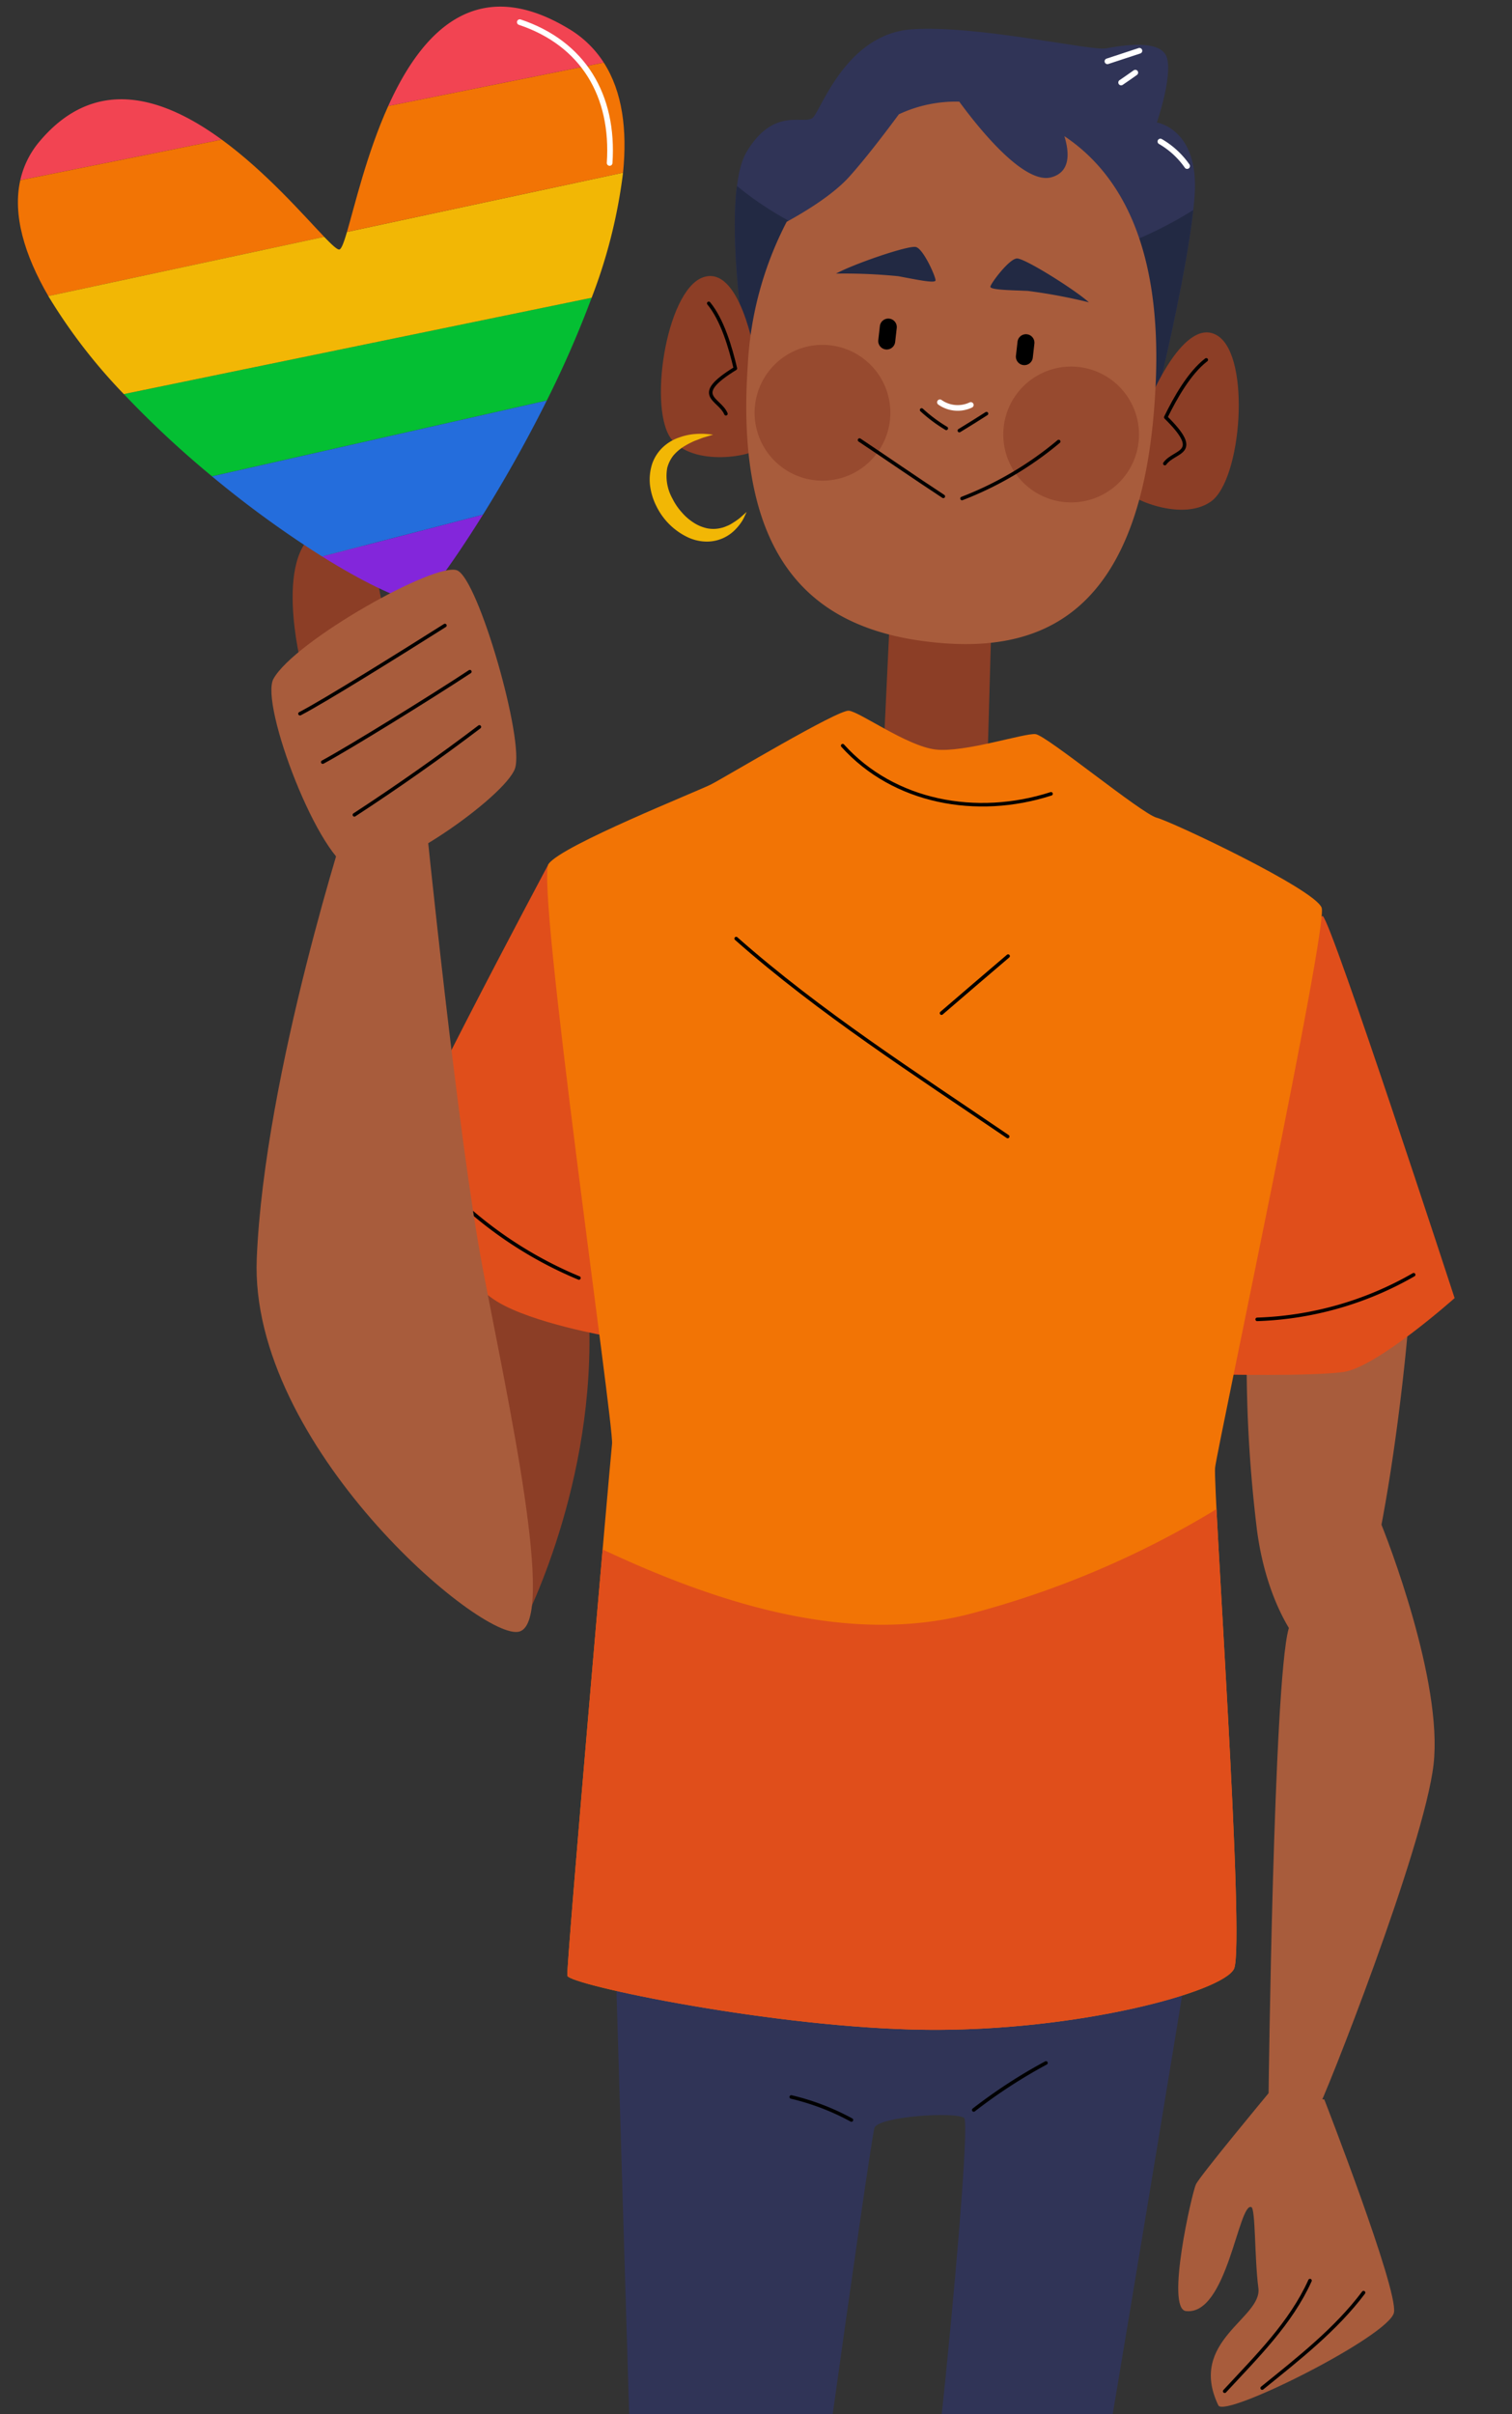 <svg xmlns="http://www.w3.org/2000/svg" xmlns:xlink="http://www.w3.org/1999/xlink" width="213.824" height="341.189" viewBox="0 0 213.824 341.189">
  <rect x="0" y="0" width="213.824" height="341.189" fill="#333333" stroke="none"/>
  <defs>
    <clipPath id="clip-path">
      <rect id="Rectángulo_397174" data-name="Rectángulo 397174" width="213.824" height="341.19" transform="translate(1184.356 12518.551)" fill="#fff" stroke="#707070" stroke-width="1" opacity="0.84"/>
    </clipPath>
    <clipPath id="clip-path-2">
      <rect id="Rectángulo_397186" data-name="Rectángulo 397186" width="219.922" height="515.853" fill="none"/>
    </clipPath>
    <clipPath id="clip-path-4">
      <rect id="Rectángulo_397183" data-name="Rectángulo 397183" width="19.196" height="19.197" fill="none"/>
    </clipPath>
  </defs>
  <g id="c4" transform="translate(-1184.356 -12518.551)" clip-path="url(#clip-path)">
    <g id="Grupo_1088022" data-name="Grupo 1088022" transform="matrix(0.996, 0.087, -0.087, 0.996, 1189.964, 12511.271)">
      <g id="Grupo_1088040" data-name="Grupo 1088040" clip-path="url(#clip-path-2)">
        <g id="Grupo_1088039" data-name="Grupo 1088039">
          <g id="Grupo_1088038" data-name="Grupo 1088038" clip-path="url(#clip-path-2)">
            <path id="Trazado_861901" data-name="Trazado 861901" d="M111.41,441.636S100.141,354,95.968,318.941,84.7,223.373,84.7,223.373l80.544-8.764s-6.678,88.475-9.6,120.191S147.3,439.968,147.3,439.968l-7.929.417s-7.929-71.362-5.425-103.5,2.921-95.988,1.669-96.822-12.1.834-12.52,2.5-4.591,81.8-4.591,90.562,2.922,35.056,2.922,63.017-1.252,45.489-1.252,45.489Z" transform="translate(21.344 54.08)" fill="#303457"/>
            <path id="Trazado_861902" data-name="Trazado 861902" d="M108.938,418.943H117.7s1.252-17.528,1.252-45.489c0-24.279-2.2-47.29-2.783-58.67-7.575-1.737-14.712-5.58-21.659-10.117,4.735,38.9,14.427,114.276,14.427,114.276" transform="translate(23.816 76.774)" fill="#222943"/>
            <path id="Trazado_861903" data-name="Trazado 861903" d="M124.063,314.982c-2.281,32.566,5.494,102.549,5.494,102.549l7.929-.417s5.426-73.451,8.347-105.167c.184-2,.383-4.233.595-6.649a53.281,53.281,0,0,1-22.364,9.684" transform="translate(31.157 76.933)" fill="#222943"/>
            <path id="Trazado_861904" data-name="Trazado 861904" d="M77.284,416.247h45.385c1.565,0-1.878-20.971-1.878-20.971h-6.26S97.942,407.17,95.125,408.422,84.17,412.8,77.284,416.247" transform="translate(19.475 99.606)" fill="#12131e"/>
            <path id="Trazado_861905" data-name="Trazado 861905" d="M128.646,394.026s-1.252,21.284,0,21.284h44.133s-23.162-11.268-25.04-12.52-12.52-8.451-12.52-8.451Z" transform="translate(32.278 99.291)" fill="#12131e"/>
            <path id="Trazado_861906" data-name="Trazado 861906" d="M104.367,319.957a24.4,24.4,0,0,1,4.591-8.347" transform="translate(26.3 78.523)" fill="none" stroke="#000" stroke-linecap="round" stroke-linejoin="round" stroke-width="0.5"/>
            <path id="Trazado_861907" data-name="Trazado 861907" d="M128.7,312.61c.93,2.229,1.914,4.478,2.922,6.678" transform="translate(32.431 78.775)" fill="none" stroke="#000" stroke-linecap="round" stroke-linejoin="round" stroke-width="0.5"/>
            <path id="Trazado_861908" data-name="Trazado 861908" d="M106.034,391.694a25.631,25.631,0,0,0,7.094-.417" transform="translate(26.72 98.599)" fill="none" stroke="#000" stroke-linecap="round" stroke-linejoin="round" stroke-width="0.5"/>
            <line id="Línea_642" data-name="Línea 642" x2="5.426" transform="translate(161.132 488.207)" fill="none" stroke="#000" stroke-linecap="round" stroke-linejoin="round" stroke-width="0.5"/>
            <path id="Trazado_861909" data-name="Trazado 861909" d="M105.7,234.277a34.066,34.066,0,0,1,8.764,2.5" transform="translate(26.636 59.036)" fill="none" stroke="#000" stroke-linecap="round" stroke-linejoin="round" stroke-width="0.5"/>
            <path id="Trazado_861910" data-name="Trazado 861910" d="M126.367,235.456a73.782,73.782,0,0,1,9.6-7.512" transform="translate(31.843 57.44)" fill="none" stroke="#000" stroke-linecap="round" stroke-linejoin="round" stroke-width="0.5"/>
            <path id="Trazado_861911" data-name="Trazado 861911" d="M149.715,149.311a195.465,195.465,0,0,0,3.558,23.888c2.618,11.757,8.8,17.912,11.228,17.823,6.684-.243,7.7-39.46,7.553-49.9s-23.034,2.743-22.339,8.189" transform="translate(37.723 34.577)" fill="#a85c3c"/>
            <path id="Trazado_861912" data-name="Trazado 861912" d="M160.03,245.841s-4.351-57.723-2.893-65.618,9.694-19.788,11.288-16.824,11.11,22.413,10.808,34.1-11.277,48.553-12.154,50.2-7.1.232-7.049-1.853" transform="translate(39.522 41.058)" fill="#a85c3c"/>
            <path id="Trazado_861913" data-name="Trazado 861913" d="M152.523,260.858c-2.927-.076-.611-16.715-.161-17.955s9.122-13.749,9.122-13.749l7.928.205s12.731,25.794,12.439,29.126-22.557,17.021-23.606,15.254c-5.161-8.693,5.134-12.809,4.2-17.008s-1.363-11.164-2-11.324c-1.865-.464-2.072,15.6-7.914,15.451" transform="translate(38.068 57.745)" fill="#a85c3c"/>
            <path id="Trazado_861914" data-name="Trazado 861914" d="M146.77,162.052s12.772-.829,17.435-1.867S179,148.4,179,148.4s-21.854-51.273-23.278-52.179-8.948,65.833-8.948,65.833" transform="translate(36.985 24.244)" fill="#e04e1b"/>
            <path id="Trazado_861915" data-name="Trazado 861915" d="M150.5,143.881A47.468,47.468,0,0,0,172,135.67" transform="translate(37.925 34.188)" fill="none" stroke="#000" stroke-linecap="round" stroke-linejoin="round" stroke-width="0.5"/>
            <path id="Trazado_861916" data-name="Trazado 861916" d="M157.376,266.46c4.088-5.273,8.476-10.387,10.658-16.631" transform="translate(39.658 62.955)" fill="none" stroke="#000" stroke-linecap="round" stroke-linejoin="round" stroke-width="0.5"/>
            <path id="Trazado_861917" data-name="Trazado 861917" d="M161.562,265.345c4.758-4.589,9.665-9.162,13.113-14.69" transform="translate(40.712 63.163)" fill="none" stroke="#000" stroke-linecap="round" stroke-linejoin="round" stroke-width="0.5"/>
            <path id="Trazado_861918" data-name="Trazado 861918" d="M36.98,82.227s-5.837-16.432,1.449-19.689,9.688,12.775,9.688,12.775Z" transform="translate(8.761 15.649)" fill="#8c3e26"/>
            <path id="Trazado_861919" data-name="Trazado 861919" d="M2.357,23.081A12.769,12.769,0,0,0,.095,28.815l27.888-8.2c-8.586-5.188-18.5-7.64-25.626,2.468" transform="translate(0.024 4.06)" fill="#f24452"/>
            <path id="Trazado_861920" data-name="Trazado 861920" d="M27.291,63.681l46.239-14.8a147.271,147.271,0,0,0,5.057-15.026L13.851,53.182a139.656,139.656,0,0,0,13.44,10.5" transform="translate(3.49 8.532)" fill="#04bf33"/>
            <path id="Trazado_861921" data-name="Trazado 861921" d="M51.835,72.582c.585.09,4.014-5.238,8.085-13.26L37.763,67.195c5.762,2.94,10.772,4.876,14.072,5.387" transform="translate(9.516 14.949)" fill="#8326db"/>
            <path id="Trazado_861922" data-name="Trazado 861922" d="M41.083,70.585l22.158-7.871c2.456-4.836,5.143-10.651,7.583-16.852l-46.239,14.8a147.775,147.775,0,0,0,16.5,9.927" transform="translate(6.195 11.557)" fill="#246ddc"/>
            <path id="Trazado_861923" data-name="Trazado 861923" d="M28.007,19.707.12,27.909C-.546,32.865,1.605,38.349,5.5,43.878L43.646,32.139c-3.125-2.737-8.981-8.407-15.639-12.432" transform="translate(0 4.966)" fill="#f27405"/>
            <path id="Trazado_861924" data-name="Trazado 861924" d="M45.684,31.228c-.316,1.564-.582,2.515-.874,2.567s-1.089-.565-2.271-1.6L4.39,43.934A78.262,78.262,0,0,0,16.234,56.806L80.971,37.482a74.082,74.082,0,0,0,2.887-18Z" transform="translate(1.106 4.91)" fill="#f2b705"/>
            <path id="Trazado_861925" data-name="Trazado 861925" d="M75.546,22.557c.081-6.086-1.082-11.416-4.075-15.273L41.635,16.059C39.206,23,38.143,30.481,37.373,34.3Z" transform="translate(9.418 1.836)" fill="#f27405"/>
            <path id="Trazado_861926" data-name="Trazado 861926" d="M65.323,4.325C51.387-2.55,44.486,6.795,40.778,17.4L70.614,8.623a14.983,14.983,0,0,0-5.291-4.3" transform="translate(10.276 0.497)" fill="#f24452"/>
            <path id="Trazado_861927" data-name="Trazado 861927" d="M54.762,3.565c9.2,2.214,14.2,9.182,14.393,18.725" transform="translate(13.8 0.898)" fill="none" stroke="#fff" stroke-linecap="round" stroke-linejoin="round" stroke-width="0.8"/>
            <path id="Trazado_861928" data-name="Trazado 861928" d="M73.484,196.051s8.654-19.815,6.131-43.363-20.735-9.3-20.735-9.3-.444,41.318,14.6,52.666" transform="translate(14.837 35.056)" fill="#8c3e26"/>
            <path id="Trazado_861929" data-name="Trazado 861929" d="M51.288,146s11.6,11.572,16.853,14.213,16.19,3.551,16.19,3.551L70.066,97.952S50.736,143.165,51.288,146" transform="translate(12.921 24.683)" fill="#e04e1b"/>
            <path id="Trazado_861930" data-name="Trazado 861930" d="M54.4,132.072a56.884,56.884,0,0,0,24.236,15.239" transform="translate(13.708 33.281)" fill="none" stroke="#000" stroke-linecap="round" stroke-linejoin="round" stroke-width="0.5"/>
            <path id="Trazado_861931" data-name="Trazado 861931" d="M33.527,83.387c2.51-5.613,21.458-18.545,24.562-17.525S69.7,89.02,68.658,93.062s-16.412,17.108-21.4,16.354S31.865,87.1,33.527,83.387" transform="translate(8.404 16.582)" fill="#a85c3c"/>
            <path id="Trazado_861932" data-name="Trazado 861932" d="M44.929,94.242s-8.8,37.657-7.6,63.989,36.556,51.355,41.619,49.295S74.459,175.16,69.3,156.866s-13.7-63.288-13.7-63.288Z" transform="translate(9.377 23.581)" fill="#a85c3c"/>
            <path id="Trazado_861933" data-name="Trazado 861933" d="M36.818,86.372c3.418-2.172,13.547-9.8,19.337-14.206" transform="translate(9.278 18.185)" fill="none" stroke="#000" stroke-linecap="round" stroke-linejoin="round" stroke-width="0.5"/>
            <path id="Trazado_861934" data-name="Trazado 861934" d="M39.854,91.664C43.316,89.393,54.3,81.21,59.471,77.115" transform="translate(10.043 19.432)" fill="none" stroke="#000" stroke-linecap="round" stroke-linejoin="round" stroke-width="0.5"/>
            <path id="Trazado_861935" data-name="Trazado 861935" d="M43.935,97.16c5.635-4.416,11.343-9.222,16.533-13.926" transform="translate(11.071 20.974)" fill="none" stroke="#000" stroke-linecap="round" stroke-linejoin="round" stroke-width="0.5"/>
            <path id="Trazado_861936" data-name="Trazado 861936" d="M84.548,49.936s-6.08-23.222-2.773-30.025,7.836-4.389,8.912-5.614S94.343,2.075,103.565.644s25.443.868,27.545.3,7.776-2.1,8.751.642-.656,9.168-.656,9.168,6.045.366,6.22,9.762-2.832,28.733-2.832,28.733Z" transform="translate(20.359 0)" fill="#303457"/>
            <path id="Trazado_861937" data-name="Trazado 861937" d="M108.639,29.49c-9.5-.864-19.594-3.517-27.821-9.188-.383,9.361,3.73,25.079,3.73,25.079l58.045-.69s2.6-16.71,2.822-26.612c-10.662,8.057-24.266,12.246-36.776,11.412" transform="translate(20.359 4.556)" fill="#222943"/>
            <path id="Trazado_861938" data-name="Trazado 861938" d="M102.265,66.965l.76,19.014,14.8.592L116.669,66.92Z" transform="translate(25.77 16.863)" fill="#8c3e26"/>
            <path id="Trazado_861939" data-name="Trazado 861939" d="M87.085,40.773s-3.221-12.608-8.292-10.234-6.144,19.67-2.272,23.32,12.5.949,12.531-.3-1.967-12.783-1.967-12.783" transform="translate(18.695 7.621)" fill="#8c3e26"/>
            <path id="Trazado_861940" data-name="Trazado 861940" d="M129.906,41.858s3.87-12.424,8.812-9.791,5.118,19.962,1.064,23.406-12.532.3-12.5-.95,2.625-12.665,2.625-12.665" transform="translate(32.074 7.989)" fill="#8c3e26"/>
            <path id="Trazado_861941" data-name="Trazado 861941" d="M78.792,33.337c2.118,2.15,3.6,5.947,4.552,8.838-5.981,4.448-1.891,4.393-.774,6.5" transform="translate(19.855 8.401)" fill="none" stroke="#000" stroke-linecap="round" stroke-linejoin="round" stroke-width="0.5"/>
            <path id="Trazado_861942" data-name="Trazado 861942" d="M141.478,44.982c-.944-19.922-8.236-29.036-15.887-33.227.91,2.239,1.342,4.982-1.358,5.958-3.8,1.375-10.964-6.195-13.878-9.525A18.985,18.985,0,0,0,102,10.71c-1.551,2.533-4.117,6.612-6.219,9.4s-5.877,5.535-8.267,7.119a49.374,49.374,0,0,0-3.722,20.645c.515,28.505,13.148,36.347,29.106,36.76,15.019.388,30.2-5.48,28.578-39.651" transform="translate(21.113 2.063)" fill="#a85c3c"/>
            <g id="Grupo_1088034" data-name="Grupo 1088034" transform="translate(106.423 46.148)" opacity="0.6">
              <g id="Grupo_1088033" data-name="Grupo 1088033">
                <g id="Grupo_1088032" data-name="Grupo 1088032" clip-path="url(#clip-path-4)">
                  <path id="Trazado_861943" data-name="Trazado 861943" d="M104.2,46.458a9.6,9.6,0,1,1-9.6-9.6,9.6,9.6,0,0,1,9.6,9.6" transform="translate(-85.003 -36.86)" fill="#8c3e26"/>
                </g>
              </g>
            </g>
            <g id="Grupo_1088037" data-name="Grupo 1088037" transform="translate(141.729 46.148)" opacity="0.6">
              <g id="Grupo_1088036" data-name="Grupo 1088036">
                <g id="Grupo_1088035" data-name="Grupo 1088035" clip-path="url(#clip-path-4)">
                  <path id="Trazado_861944" data-name="Trazado 861944" d="M132.4,46.458a9.6,9.6,0,1,1-9.6-9.6,9.6,9.6,0,0,1,9.6,9.6" transform="translate(-113.203 -36.86)" fill="#8c3e26"/>
                </g>
              </g>
            </g>
            <path id="Trazado_861945" data-name="Trazado 861945" d="M92.833,29.693a76.629,76.629,0,0,1,8.778-.4c2.342.218,5.306.607,5.318.138s-2.081-4.281-3.171-4.465-8.7,3.218-10.925,4.726" transform="translate(23.393 6.29)" fill="#222943"/>
            <path id="Trazado_861946" data-name="Trazado 861946" d="M100.635,36.494a1.2,1.2,0,1,1-2.4-.061l.051-1.982a1.2,1.2,0,1,1,2.4.063Z" transform="translate(24.755 8.387)"/>
            <path id="Trazado_861947" data-name="Trazado 861947" d="M136.35,34.8c-2.227,2.037-3.906,5.753-5,8.59,5.742,4.751,1.659,4.486.437,6.529" transform="translate(33.099 8.769)" fill="none" stroke="#000" stroke-linecap="round" stroke-linejoin="round" stroke-width="0.5"/>
            <path id="Trazado_861948" data-name="Trazado 861948" d="M124.39,30.547a76.951,76.951,0,0,0-8.744-.853c-2.352.1-5.333.333-5.32-.135s2.3-4.17,3.4-4.3,8.516,3.665,10.667,5.285" transform="translate(27.801 6.365)" fill="#222943"/>
            <path id="Trazado_861949" data-name="Trazado 861949" d="M113.881,36.838a1.2,1.2,0,0,0,2.4.063l.051-1.982a1.2,1.2,0,0,0-2.4-.061Z" transform="translate(28.697 8.489)"/>
            <path id="Trazado_861950" data-name="Trazado 861950" d="M103.8,43.237a21.382,21.382,0,0,0,3.7,2.287" transform="translate(26.156 10.895)" fill="none" stroke="#000" stroke-linecap="round" stroke-linejoin="round" stroke-width="0.5"/>
            <path id="Trazado_861951" data-name="Trazado 861951" d="M108.247,45.735c1.146-.84,2.515-1.872,3.618-2.724" transform="translate(27.277 10.838)" fill="none" stroke="#000" stroke-linecap="round" stroke-linejoin="round" stroke-width="0.5"/>
            <path id="Trazado_861952" data-name="Trazado 861952" d="M97.106,47.232c3.766,2.057,8.486,4.748,12.5,6.9" transform="translate(24.47 11.902)" fill="none" stroke="#000" stroke-linecap="round" stroke-linejoin="round" stroke-width="0.5"/>
            <path id="Trazado_861953" data-name="Trazado 861953" d="M109.216,54.652a48.279,48.279,0,0,0,12.919-9.215" transform="translate(27.522 11.45)" fill="none" stroke="#000" stroke-linecap="round" stroke-linejoin="round" stroke-width="0.5"/>
            <path id="Trazado_861954" data-name="Trazado 861954" d="M82.272,48.056s-.431.19-1.192.485c-.386.14-.8.389-1.288.6a12.26,12.26,0,0,0-1.5.953,6.483,6.483,0,0,0-1.36,1.383,4.8,4.8,0,0,0-.724,1.842,6.531,6.531,0,0,0,1.111,4.251,8.517,8.517,0,0,0,1.506,1.84,7.541,7.541,0,0,0,1.849,1.328,5.7,5.7,0,0,0,1.969.6,4.562,4.562,0,0,0,1.844-.212,3.774,3.774,0,0,0,.8-.344,3.634,3.634,0,0,0,.7-.428,10.062,10.062,0,0,0,1.079-.889l.873-.925-.115.316c-.081.2-.173.522-.353.9a7.041,7.041,0,0,1-.823,1.292,5.6,5.6,0,0,1-4,2.16,6.42,6.42,0,0,1-2.848-.439,9.44,9.44,0,0,1-4.61-3.871,8.943,8.943,0,0,1-1.188-2.9,7.192,7.192,0,0,1,.05-3.139,5.875,5.875,0,0,1,1.446-2.573,6.421,6.421,0,0,1,2.061-1.421,8.6,8.6,0,0,1,1.913-.622,12.394,12.394,0,0,1,1.5-.183c.816-.014,1.287,0,1.287,0" transform="translate(18.613 12.108)" fill="#f2b705"/>
            <path id="Trazado_861955" data-name="Trazado 861955" d="M121.284,2.571c1.492-.634,2.881-1.228,4.382-1.878" transform="translate(30.563 0.175)" fill="none" stroke="#fff" stroke-linecap="round" stroke-linejoin="round" stroke-width="0.8"/>
            <path id="Trazado_861956" data-name="Trazado 861956" d="M128.034,10.693a11.855,11.855,0,0,1,4.069,3.13" transform="translate(32.264 2.695)" fill="none" stroke="#fff" stroke-linecap="round" stroke-linejoin="round" stroke-width="0.8"/>
            <path id="Trazado_861957" data-name="Trazado 861957" d="M105.784,42.193a4.34,4.34,0,0,0,4.382,0" transform="translate(26.657 10.632)" fill="none" stroke="#fff" stroke-linecap="round" stroke-linejoin="round" stroke-width="0.8"/>
            <path id="Trazado_861958" data-name="Trazado 861958" d="M123.034,4.758c.527-.427,1.255-1.033,1.878-1.565" transform="translate(31.004 0.805)" fill="none" stroke="#fff" stroke-linecap="round" stroke-linejoin="round" stroke-width="0.8"/>
            <path id="Trazado_861959" data-name="Trazado 861959" d="M106.722,77.78c1.6.041,8.655,4.294,12.723,4.4s12.3-3.438,13.865-3.4,15.922,9.91,18.1,10.279,23.167,8.114,24.354,10.649-8.053,77.337-8.127,80.153,10.165,66.954,8.825,70.363-21.255,10.722-42.589,12.361-50.985-1.944-51.265-3.2-.3-72.961-.239-75.465-17.706-78.107-16.067-80.882S86.341,91.029,88.25,89.827,105.157,77.74,106.722,77.78" transform="translate(16.682 19.6)" fill="#f27405"/>
            <path id="Trazado_861960" data-name="Trazado 861960" d="M79.093,177.21c0,21.776.068,59.54.27,60.452.279,1.26,29.931,4.843,51.265,3.205s41.248-8.953,42.589-12.361c1.119-2.85-5.842-48.08-8.12-64.531a131.323,131.323,0,0,1-33.495,17.8c-16.242,5.734-34.673,1.983-52.51-4.566" transform="translate(19.931 41.32)" fill="#e04e1b"/>
            <path id="Trazado_861961" data-name="Trazado 861961" d="M98.213,81.772c7.891,7.357,19.769,8.51,29.949,4.219" transform="translate(24.749 20.606)" fill="none" stroke="#000" stroke-linecap="round" stroke-linejoin="round" stroke-width="0.5"/>
            <path id="Trazado_861962" data-name="Trazado 861962" d="M88.121,104.519c12.689,9.379,26.939,16.829,40.695,24.535" transform="translate(22.206 26.338)" fill="none" stroke="#000" stroke-linecap="round" stroke-linejoin="round" stroke-width="0.5"/>
            <path id="Trazado_861963" data-name="Trazado 861963" d="M111.965,112.67c2.763-2.835,5.8-5.931,8.683-8.855" transform="translate(28.214 26.161)" fill="none" stroke="#000" stroke-linecap="round" stroke-linejoin="round" stroke-width="0.5"/>
          </g>
        </g>
      </g>
    </g>
  </g>
</svg>
